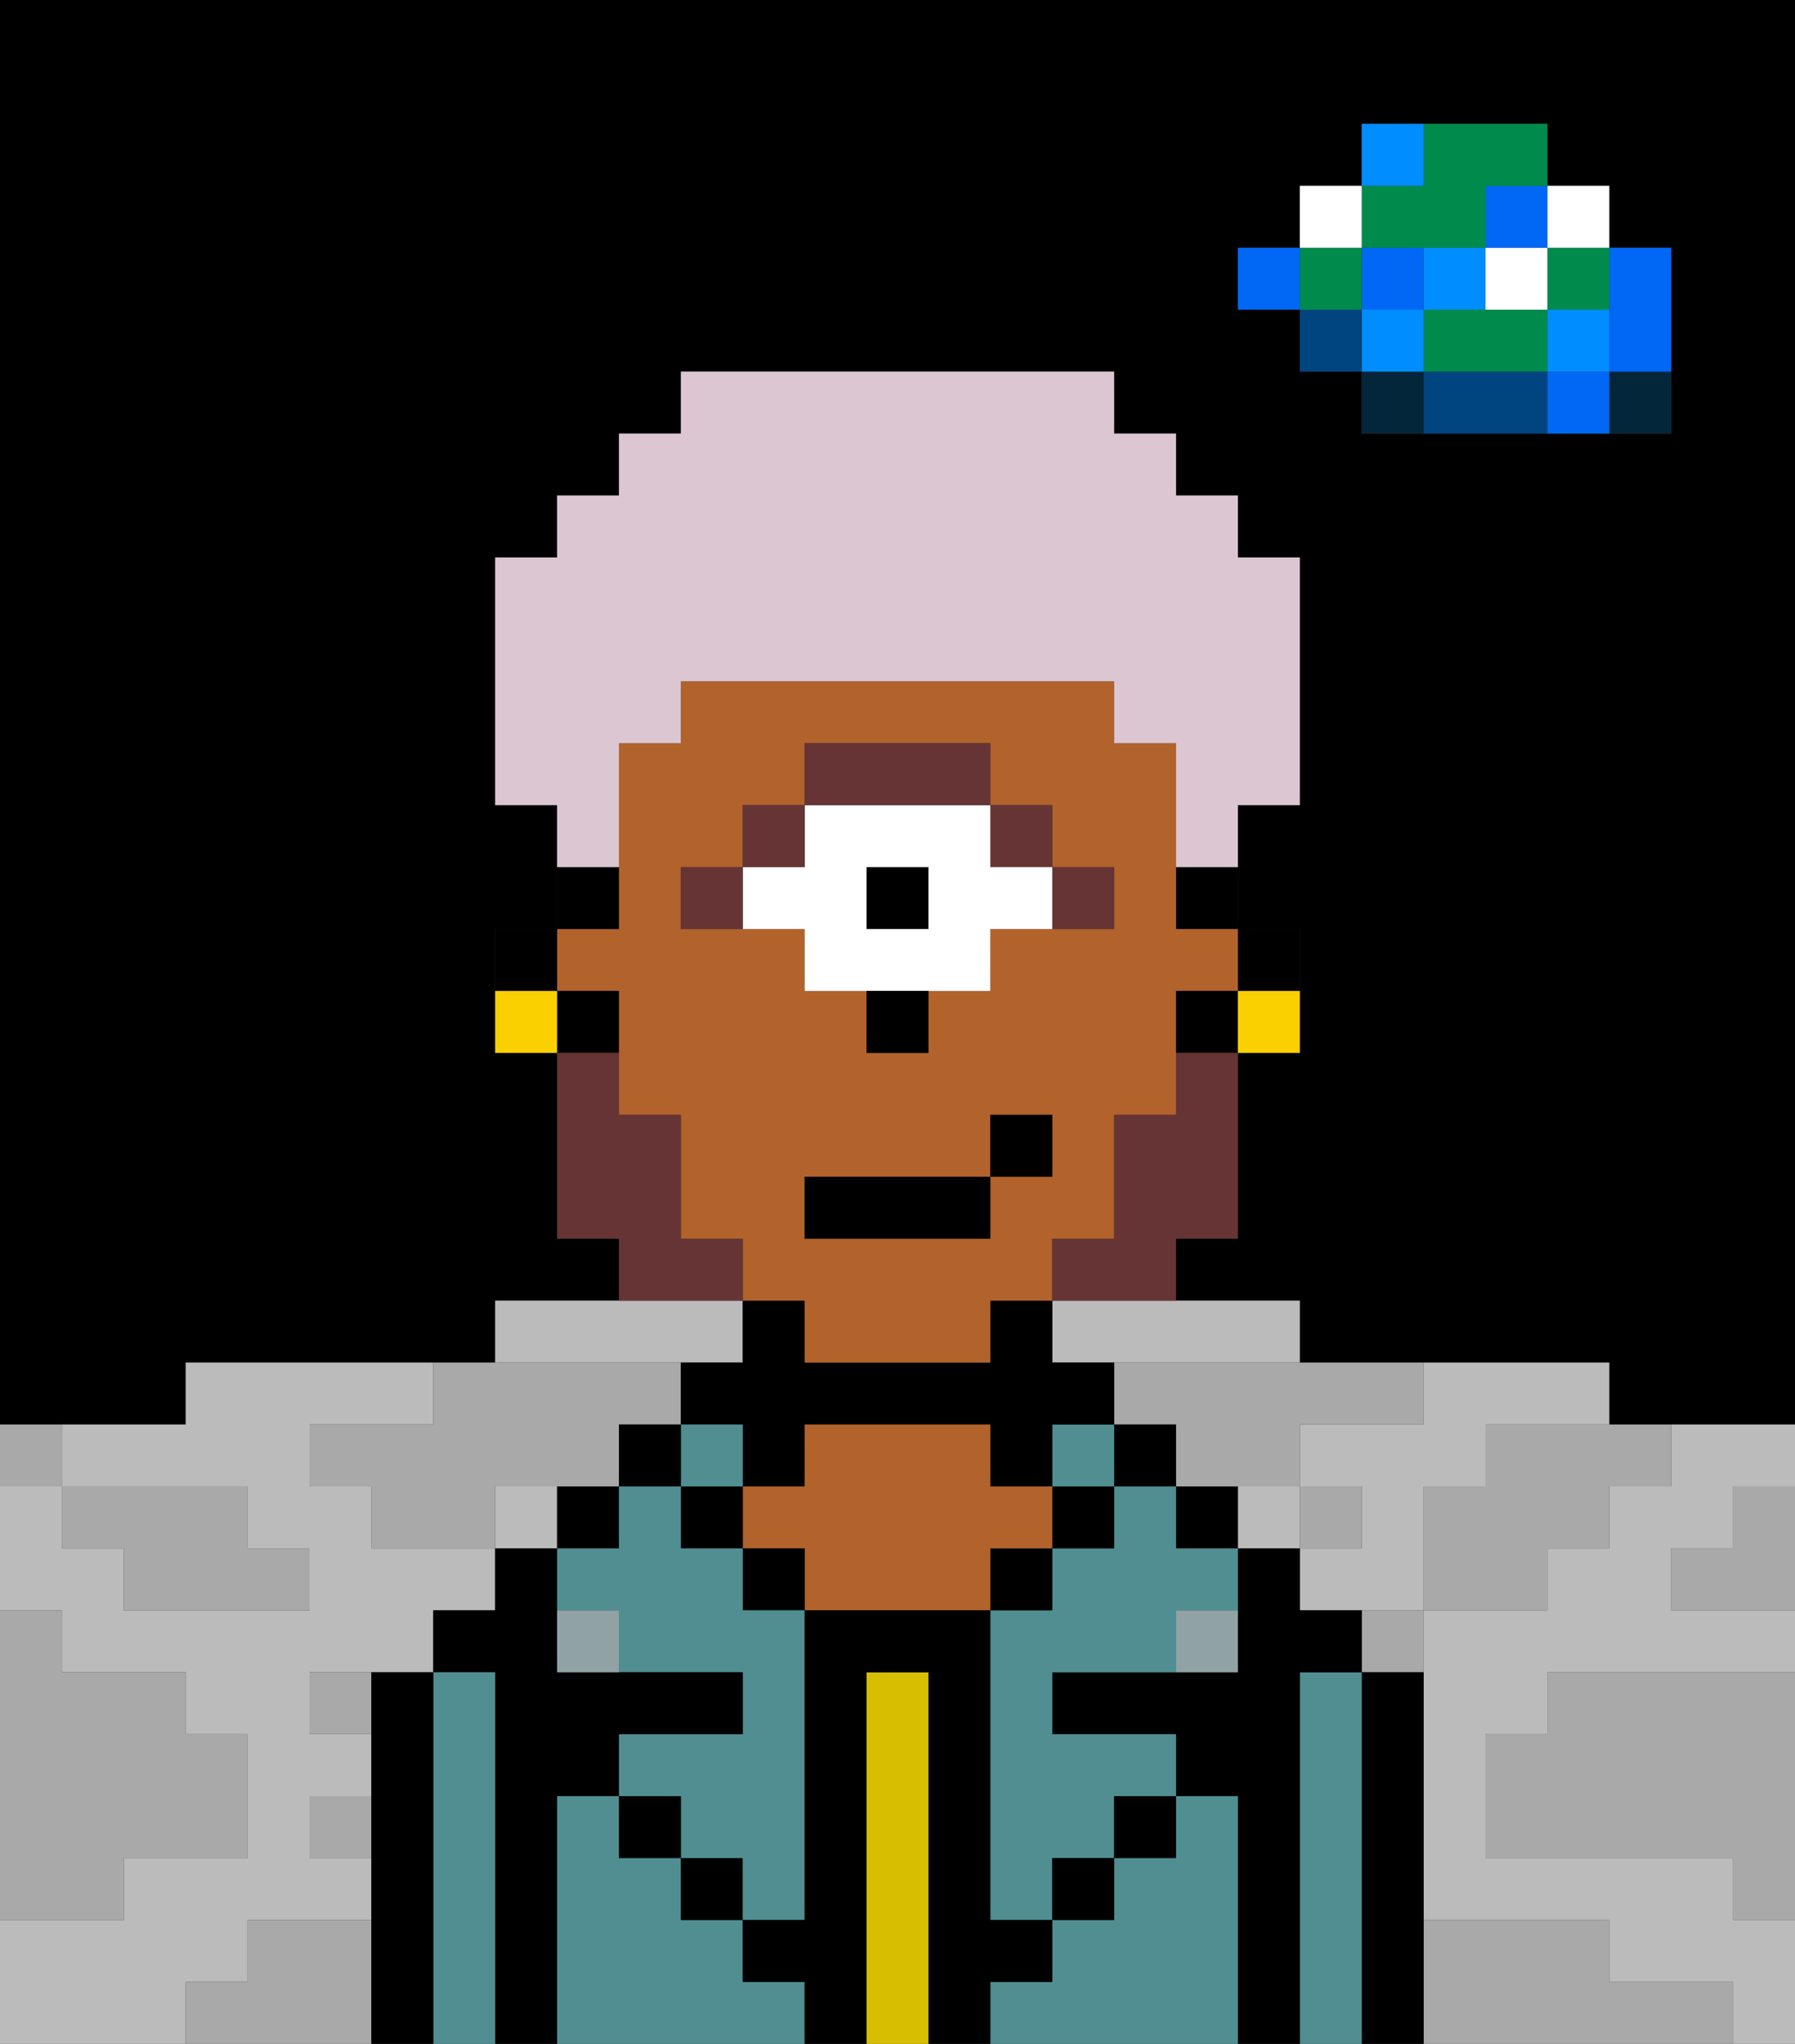 <svg xmlns="http://www.w3.org/2000/svg" viewBox="0 0 29 33"><rect x="0" y="0" width="29" height="33" fill="#333333" stroke="none"/><defs><style>polygon,rect,path{shape-rendering:crispedges;}polygon,rect,path{shape-rendering:crispedges;}.kb214-1{fill:#a9a9a9;}.kb214-2{fill:#bbbbbb;}.kb214-3{fill:#04263a;}.kb214-4{fill:#0068f5;}.kb214-5{fill:#008dff;}.kb214-6{fill:#008b4c;}.kb214-7{fill:#ffffff;}.kb214-8{fill:#004480;}.kb214-9{fill:#000000;}.kb214-10{fill:#508e91;}.kb214-11{fill:#d8be00;}.kb214-12{fill:#b2622b;}.kb214-13{fill:#90a2a3;}.kb214-14{fill:#663434;}.kb214-15{fill:#663434;}.kb214-16{fill:#dbc6d2;}.kb214-17{fill:#fad000;}</style></defs><polygon class="kb214-1" points="28 25 27 25 27 26 28 26 29 26 29 25 29 24 28 24 28 25"/><path class="kb214-9" d="M27,0H0V23H3V22H8V21h2V20H9V17H8V15H9V13H8V9H9V8h1V7h1V6h7V7h1V8h1V9h1v4H20v2h1v2H20v3H19v1h2v1h5v1h3V0H27Zm0,5V7H22V6H21V5H20V4h1V3h1V2h3V3h1V4h1Z"/><polygon class="kb214-1" points="27 32 26 32 26 31 25 31 24 31 23 31 23 32 23 33 24 33 25 33 26 33 27 33 28 33 28 32 27 32"/><polygon class="kb214-1" points="27 27 26 27 25 27 25 28 24 28 24 29 24 30 25 30 26 30 27 30 28 30 28 31 29 31 29 30 29 29 29 28 29 27 28 27 27 27"/><polygon class="kb214-2" points="17 21 17 22 18 22 19 22 20 22 21 22 21 21 20 21 19 21 18 21 17 21"/><polygon class="kb214-2" points="4 32 4 31 5 31 6 31 6 30 5 30 5 29 6 29 6 28 5 28 5 27 6 27 7 27 7 26 8 26 8 25 7 25 6 25 6 24 5 24 5 23 6 23 7 23 7 22 6 22 5 22 4 22 3 22 3 23 2 23 1 23 1 24 2 24 3 24 4 24 4 25 5 25 5 26 4 26 3 26 2 26 2 25 1 25 1 24 0 24 0 25 0 26 1 26 1 27 2 27 3 27 3 28 4 28 4 29 4 30 3 30 2 30 2 31 1 31 0 31 0 32 0 33 1 33 2 33 3 33 3 32 4 32"/><polygon class="kb214-2" points="10 22 11 22 12 22 12 21 11 21 10 21 9 21 8 21 8 22 9 22 10 22"/><polygon class="kb214-2" points="27 23 27 24 26 24 26 25 25 25 25 26 24 26 23 26 23 27 23 28 23 29 23 30 23 31 24 31 25 31 26 31 26 32 27 32 28 32 28 33 29 33 29 32 29 31 28 31 28 30 27 30 26 30 25 30 24 30 24 29 24 28 25 28 25 27 26 27 27 27 28 27 29 27 29 26 28 26 27 26 27 25 28 25 28 24 29 24 29 23 28 23 27 23"/><polygon class="kb214-2" points="22 23 21 23 21 24 22 24 22 25 21 25 21 26 22 26 23 26 23 25 23 24 24 24 24 23 25 23 26 23 26 22 25 22 24 22 23 22 23 23 22 23"/><rect class="kb214-2" x="8" y="24" width="1" height="1"/><rect class="kb214-2" x="20" y="24" width="1" height="1"/><rect class="kb214-3" x="26" y="6" width="1" height="1"/><polygon class="kb214-4" points="26 5 26 6 27 6 27 5 27 4 26 4 26 5"/><rect class="kb214-4" x="25" y="6" width="1" height="1"/><rect class="kb214-5" x="25" y="5" width="1" height="1"/><rect class="kb214-6" x="25" y="4" width="1" height="1"/><rect class="kb214-7" x="25" y="3" width="1" height="1"/><polygon class="kb214-1" points="24 23 24 24 23 24 23 25 23 26 24 26 25 26 25 25 26 25 26 24 27 24 27 23 26 23 25 23 24 23"/><polygon class="kb214-6" points="24 5 23 5 23 6 24 6 25 6 25 5 24 5"/><rect class="kb214-7" x="24" y="4" width="1" height="1"/><rect class="kb214-4" x="24" y="3" width="1" height="1"/><polygon class="kb214-8" points="24 6 23 6 23 7 24 7 25 7 25 6 24 6"/><rect class="kb214-5" x="23" y="4" width="1" height="1"/><rect class="kb214-1" x="22" y="26" width="1" height="1"/><rect class="kb214-3" x="22" y="6" width="1" height="1"/><rect class="kb214-5" x="22" y="5" width="1" height="1"/><rect class="kb214-4" x="22" y="4" width="1" height="1"/><polygon class="kb214-6" points="23 4 24 4 24 3 25 3 25 2 24 2 23 2 23 3 22 3 22 4 23 4"/><rect class="kb214-5" x="22" y="2" width="1" height="1"/><rect class="kb214-1" x="21" y="24" width="1" height="1"/><rect class="kb214-8" x="21" y="5" width="1" height="1"/><rect class="kb214-6" x="21" y="4" width="1" height="1"/><rect class="kb214-7" x="21" y="3" width="1" height="1"/><rect class="kb214-4" x="20" y="4" width="1" height="1"/><polygon class="kb214-1" points="19 22 18 22 18 23 19 23 19 24 20 24 21 24 21 23 22 23 23 23 23 22 22 22 21 22 20 22 19 22"/><rect class="kb214-1" x="5" y="27" width="1" height="1"/><polygon class="kb214-1" points="6 23 5 23 5 24 6 24 6 25 7 25 8 25 8 24 9 24 10 24 10 23 11 23 11 22 10 22 9 22 8 22 7 22 7 23 6 23"/><polygon class="kb214-1" points="6 31 5 31 4 31 4 32 3 32 3 33 4 33 5 33 6 33 6 32 6 31"/><rect class="kb214-1" x="5" y="29" width="1" height="1"/><polygon class="kb214-1" points="2 31 2 30 3 30 4 30 4 29 4 28 3 28 3 27 2 27 1 27 1 26 0 26 0 27 0 28 0 29 0 30 0 31 1 31 2 31"/><polygon class="kb214-1" points="2 25 2 26 3 26 4 26 5 26 5 25 4 25 4 24 3 24 2 24 1 24 1 25 2 25"/><rect class="kb214-1" y="23" width="1" height="1"/><polygon class="kb214-9" points="23 31 23 30 23 29 23 28 23 27 22 27 22 28 22 29 22 30 22 31 22 32 22 33 23 33 23 32 23 31"/><polygon class="kb214-10" points="22 31 22 30 22 29 22 28 22 27 21 27 21 28 21 29 21 30 21 31 21 32 21 33 22 33 22 32 22 31"/><polygon class="kb214-9" points="21 31 21 30 21 29 21 28 21 27 22 27 22 26 21 26 21 25 20 25 20 26 20 27 19 27 18 27 17 27 17 28 18 28 19 28 19 29 20 29 20 30 20 31 20 32 20 33 21 33 21 32 21 31"/><rect class="kb214-9" x="19" y="24" width="1" height="1"/><polygon class="kb214-10" points="20 31 20 30 20 29 19 29 19 30 18 30 18 31 17 31 17 32 16 32 16 33 17 33 18 33 19 33 20 33 20 32 20 31"/><rect class="kb214-9" x="18" y="23" width="1" height="1"/><polygon class="kb214-10" points="19 24 18 24 18 25 17 25 17 26 16 26 16 27 16 28 16 29 16 30 16 31 17 31 17 30 18 30 18 29 19 29 19 28 18 28 17 28 17 27 18 27 19 27 19 26 20 26 20 25 19 25 19 24"/><rect class="kb214-10" x="17" y="23" width="1" height="1"/><rect class="kb214-9" x="17" y="24" width="1" height="1"/><rect class="kb214-9" x="18" y="29" width="1" height="1"/><rect class="kb214-9" x="16" y="25" width="1" height="1"/><polygon class="kb214-11" points="15 31 15 30 15 29 15 28 15 27 14 27 14 28 14 29 14 30 14 31 14 32 14 33 15 33 15 32 15 31"/><polygon class="kb214-9" points="12 24 13 24 13 23 14 23 15 23 16 23 16 24 17 24 17 23 18 23 18 22 17 22 17 21 16 21 16 22 15 22 14 22 13 22 13 21 12 21 12 22 11 22 11 23 12 23 12 24"/><polygon class="kb214-12" points="17 25 17 24 16 24 16 23 15 23 14 23 13 23 13 24 12 24 12 25 13 25 13 26 14 26 15 26 16 26 16 25 17 25"/><rect class="kb214-9" x="12" y="25" width="1" height="1"/><polygon class="kb214-10" points="12 32 12 31 11 31 11 30 10 30 10 29 9 29 9 30 9 31 9 32 9 33 10 33 11 33 12 33 13 33 13 32 12 32"/><rect class="kb214-10" x="11" y="23" width="1" height="1"/><rect class="kb214-9" x="11" y="24" width="1" height="1"/><rect class="kb214-9" x="11" y="30" width="1" height="1"/><rect class="kb214-9" x="10" y="23" width="1" height="1"/><rect class="kb214-9" x="9" y="24" width="1" height="1"/><polygon class="kb214-10" points="12 25 11 25 11 24 10 24 10 25 9 25 9 26 10 26 10 27 11 27 12 27 12 28 11 28 10 28 10 29 11 29 11 30 12 30 12 31 13 31 13 30 13 29 13 28 13 27 13 26 12 26 12 25"/><polygon class="kb214-9" points="9 31 9 30 9 29 10 29 10 28 11 28 12 28 12 27 11 27 10 27 9 27 9 26 9 25 8 25 8 26 7 26 7 27 8 27 8 28 8 29 8 30 8 31 8 32 8 33 9 33 9 32 9 31"/><polygon class="kb214-10" points="8 31 8 30 8 29 8 28 8 27 7 27 7 28 7 29 7 30 7 31 7 32 7 33 8 33 8 32 8 31"/><polygon class="kb214-9" points="7 31 7 30 7 29 7 28 7 27 6 27 6 28 6 29 6 30 6 31 6 32 6 33 7 33 7 32 7 31"/><rect class="kb214-9" x="10" y="29" width="1" height="1"/><rect class="kb214-9" x="17" y="30" width="1" height="1"/><polygon class="kb214-9" points="17 32 17 31 16 31 16 30 16 29 16 28 16 27 16 26 15 26 14 26 13 26 13 27 13 28 13 29 13 30 13 31 12 31 12 32 13 32 13 33 14 33 14 32 14 31 14 30 14 29 14 28 14 27 15 27 15 28 15 29 15 30 15 31 15 32 15 33 16 33 16 32 17 32"/><rect class="kb214-13" x="9" y="26" width="1" height="1"/><rect class="kb214-13" x="19" y="26" width="1" height="1"/><rect class="kb214-9" x="20" y="15" width="1" height="1"/><rect class="kb214-9" x="19" y="14" width="1" height="1"/><path class="kb214-12" d="M10,16v2h1v2h1v1h1v1h3V21h1V20h1V18h1V16h1V15H19V12H18V11H11v1H10v3H9v1Zm7,3H16v1H13V19h3V18h1Zm-6-5h1V13h1V12h3v1h1v1h1v1H16v1H15v1H14V16H13V15H11Z"/><rect class="kb214-9" x="19" y="16" width="1" height="1"/><rect class="kb214-9" x="9" y="14" width="1" height="1"/><rect class="kb214-9" x="9" y="16" width="1" height="1"/><rect class="kb214-9" x="8" y="15" width="1" height="1"/><rect class="kb214-14" x="17" y="14" width="1" height="1"/><rect class="kb214-14" x="16" y="13" width="1" height="1"/><rect class="kb214-9" x="14" y="14" width="1" height="1"/><path class="kb214-7" d="M13,15v1h3V15h1V14H16V13H13v1H12v1Zm1-1h1v1H14Z"/><polygon class="kb214-14" points="15 13 16 13 16 12 15 12 14 12 13 12 13 13 14 13 15 13"/><rect class="kb214-14" x="12" y="13" width="1" height="1"/><rect class="kb214-14" x="11" y="14" width="1" height="1"/><rect class="kb214-9" x="14" y="16" width="1" height="1"/><polygon class="kb214-15" points="19 18 18 18 18 19 18 20 17 20 17 21 18 21 19 21 19 20 20 20 20 19 20 18 20 17 19 17 19 18"/><polygon class="kb214-15" points="12 21 12 20 11 20 11 19 11 18 10 18 10 17 9 17 9 18 9 19 9 20 10 20 10 21 11 21 12 21"/><rect class="kb214-9" x="13" y="19" width="3" height="1"/><rect class="kb214-9" x="16" y="18" width="1" height="1"/><polygon class="kb214-16" points="10 13 10 12 11 12 11 11 12 11 13 11 14 11 15 11 16 11 17 11 18 11 18 12 19 12 19 13 19 14 20 14 20 13 21 13 21 12 21 11 21 10 21 9 20 9 20 8 19 8 19 7 18 7 18 6 11 6 11 7 10 7 10 8 9 8 9 9 8 9 8 10 8 11 8 12 8 13 9 13 9 14 10 14 10 13"/><rect class="kb214-17" x="20" y="16" width="1" height="1"/><rect class="kb214-17" x="8" y="16" width="1" height="1"/></svg>